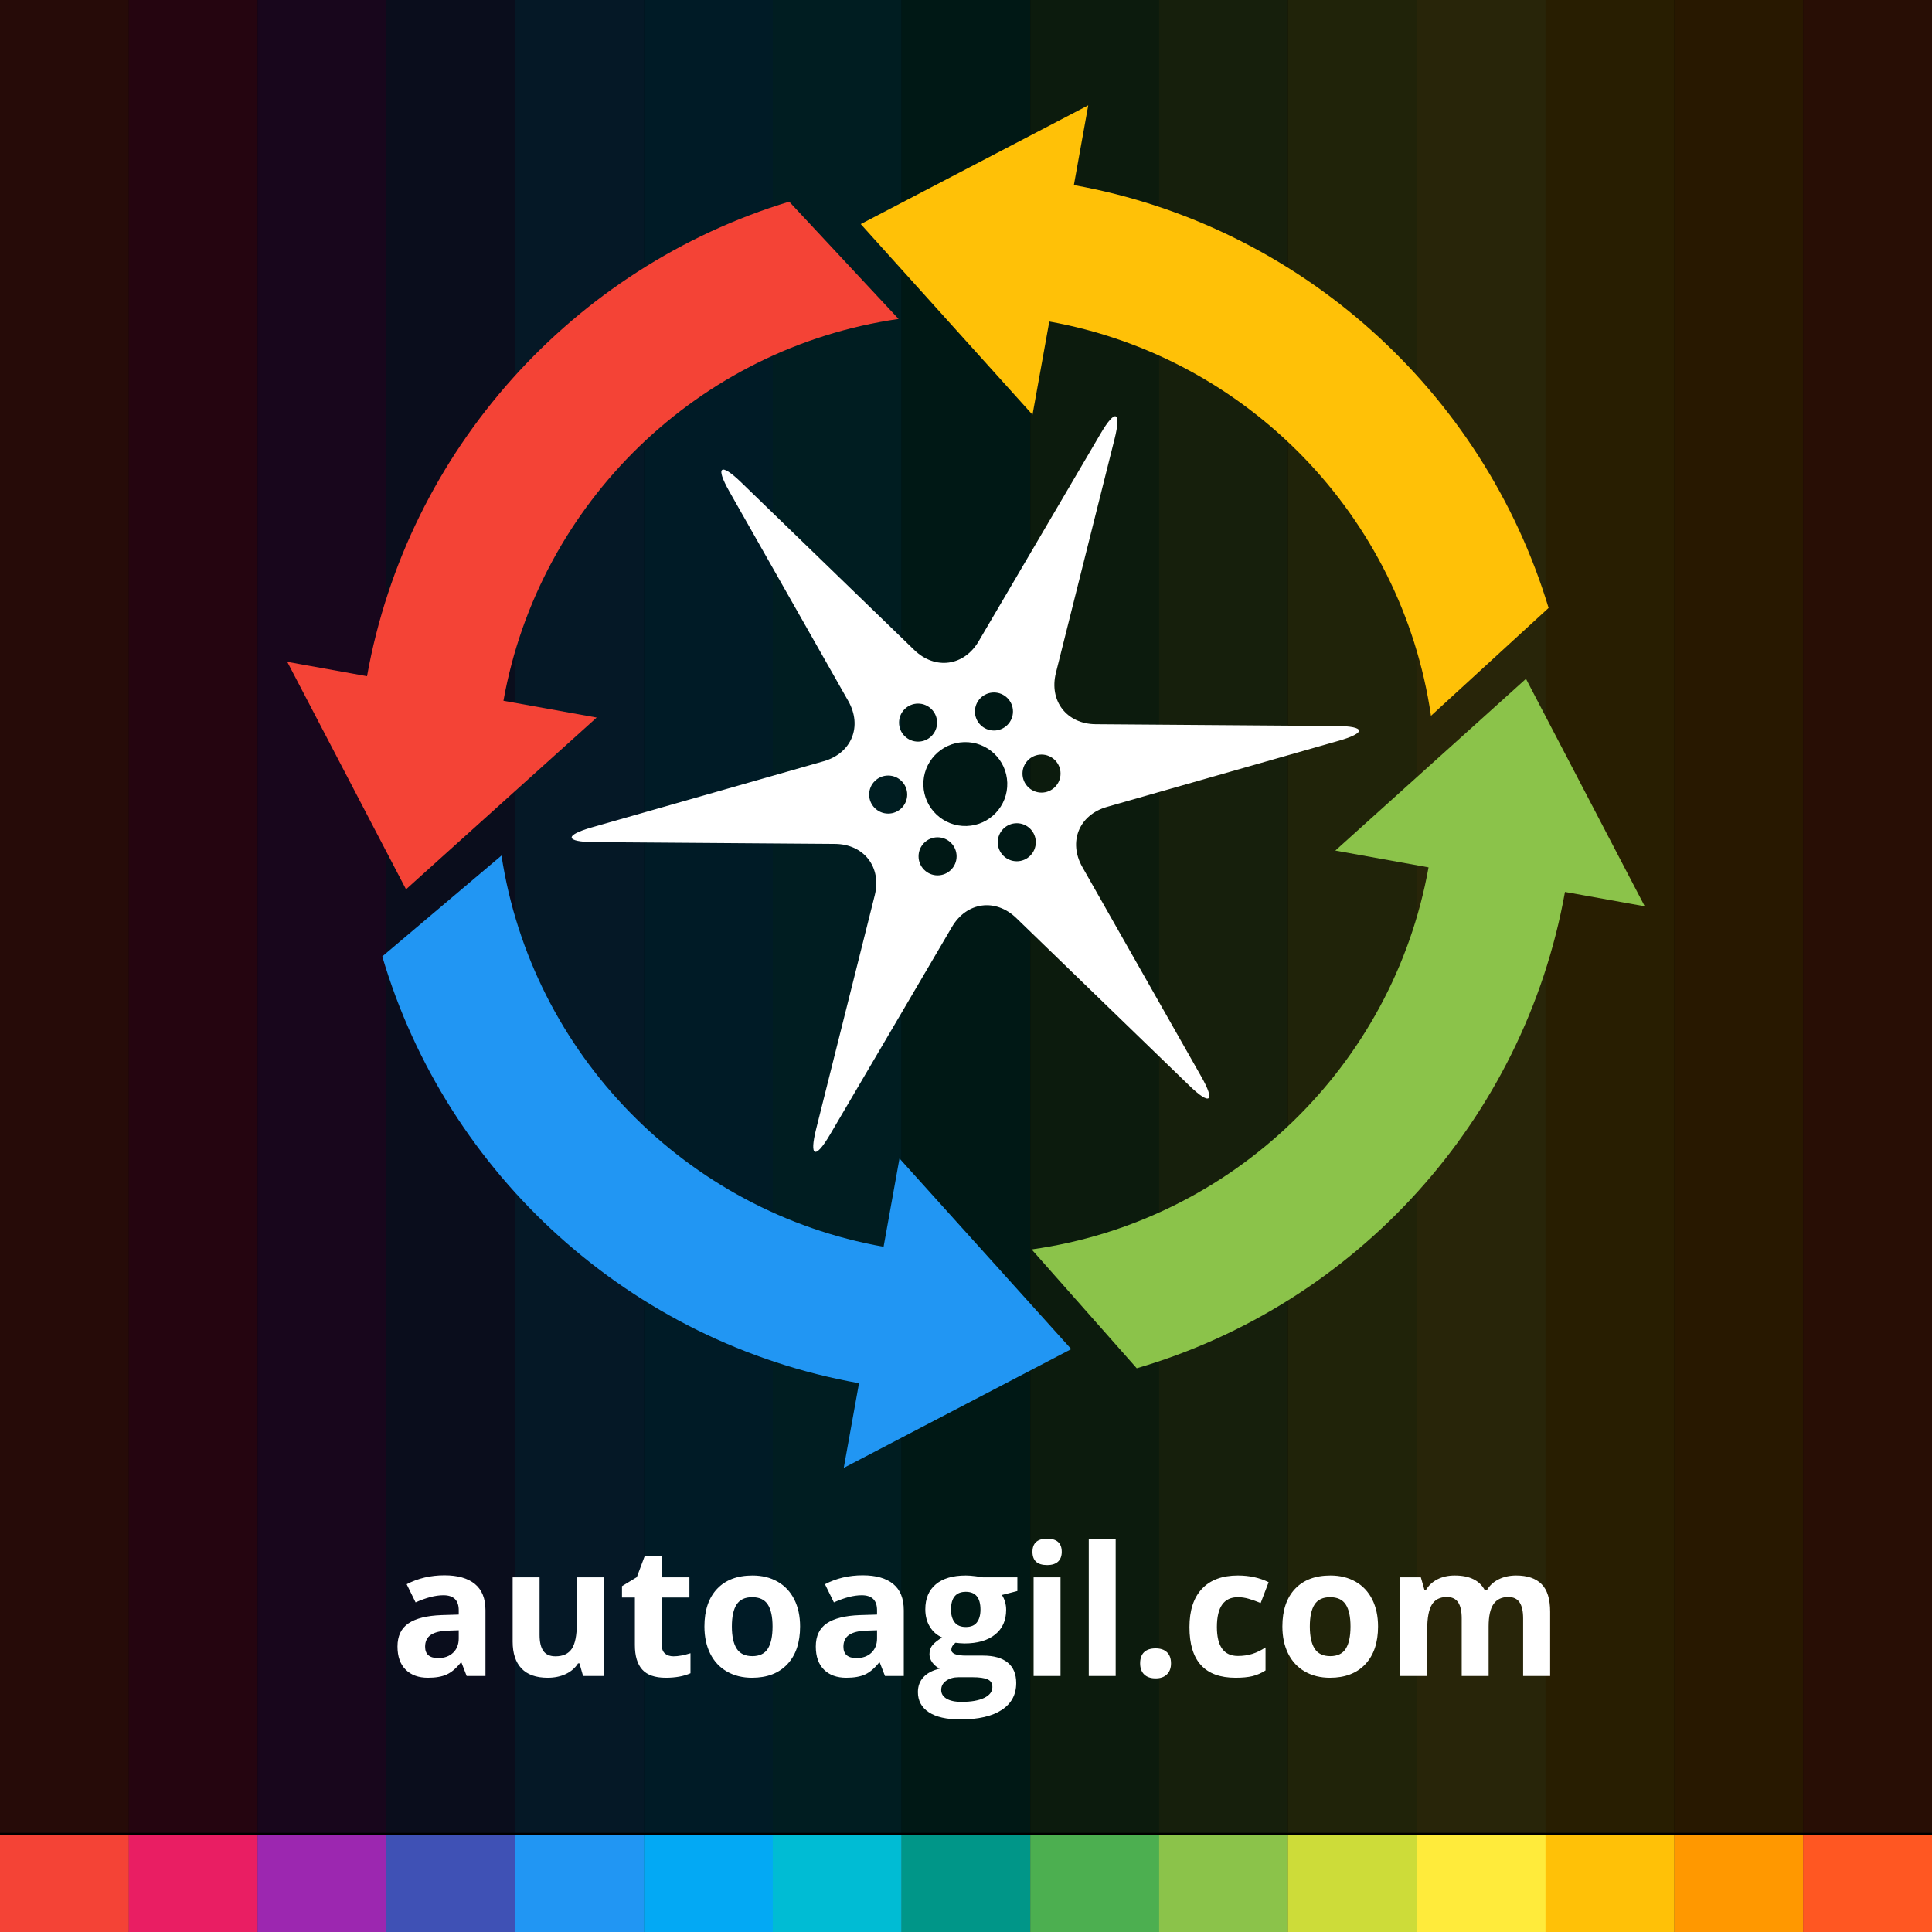 <?xml version="1.0" standalone="no"?><!-- Generator: Gravit.io --><svg xmlns="http://www.w3.org/2000/svg" xmlns:xlink="http://www.w3.org/1999/xlink" style="isolation:isolate" viewBox="0 0 140 140" width="140" height="140"><rect x="0" y="0" width="140" height="140" fill="#333333" stroke="none"/><rect x="0" y="0" width="140" height="133" transform="matrix(1,0,0,1,0,0)" fill="rgb(0,0,0)"/><g style="opacity:0.16;"><rect x="0" y="0" width="9.342" height="132.814" transform="matrix(1,0,0,1,0,0)" fill="rgb(244,67,54)"/><rect x="9.333" y="0" width="9.342" height="132.814" transform="matrix(1,0,0,1,0,0)" fill="rgb(233,30,99)"/><rect x="18.665" y="0" width="9.342" height="132.814" transform="matrix(1,0,0,1,0,0)" fill="rgb(156,39,176)"/><rect x="27.998" y="0" width="9.342" height="132.814" transform="matrix(1,0,0,1,0,0)" fill="rgb(63,81,181)"/><rect x="37.331" y="0" width="9.342" height="132.814" transform="matrix(1,0,0,1,0,0)" fill="rgb(33,150,243)"/><rect x="46.663" y="0" width="9.342" height="132.814" transform="matrix(1,0,0,1,0,0)" fill="rgb(3,169,244)"/><rect x="55.996" y="0" width="9.342" height="132.814" transform="matrix(1,0,0,1,0,0)" fill="rgb(0,188,212)"/><rect x="65.329" y="0" width="9.342" height="132.814" transform="matrix(1,0,0,1,0,0)" fill="rgb(0,150,136)"/><rect x="74.661" y="0" width="9.342" height="132.814" transform="matrix(1,0,0,1,0,0)" fill="rgb(76,175,80)"/><rect x="83.994" y="0" width="9.342" height="132.814" transform="matrix(1,0,0,1,0,0)" fill="rgb(139,195,74)"/><rect x="93.327" y="0" width="9.342" height="132.814" transform="matrix(1,0,0,1,0,0)" fill="rgb(205,220,57)"/><rect x="102.66" y="0" width="9.342" height="132.814" transform="matrix(1,0,0,1,0,0)" fill="rgb(255,235,59)"/><rect x="111.992" y="0" width="9.342" height="132.814" transform="matrix(1,0,0,1,0,0)" fill="rgb(255,193,7)"/><rect x="121.325" y="0" width="9.342" height="132.814" transform="matrix(1,0,0,1,0,0)" fill="rgb(255,152,0)"/><rect x="130.658" y="0" width="9.342" height="132.814" transform="matrix(1,0,0,1,0,0)" fill="rgb(255,87,34)"/></g><g><rect x="0" y="133" width="9.342" height="7" transform="matrix(1,0,0,1,0,0)" fill="rgb(244,67,54)"/><rect x="9.333" y="133" width="9.342" height="7" transform="matrix(1,0,0,1,0,0)" fill="rgb(233,30,99)"/><rect x="18.665" y="133" width="9.342" height="7" transform="matrix(1,0,0,1,0,0)" fill="rgb(156,39,176)"/><rect x="27.998" y="133" width="9.342" height="7" transform="matrix(1,0,0,1,0,0)" fill="rgb(63,81,181)"/><rect x="37.331" y="133" width="9.342" height="7" transform="matrix(1,0,0,1,0,0)" fill="rgb(33,150,243)"/><rect x="46.663" y="133" width="9.342" height="7" transform="matrix(1,0,0,1,0,0)" fill="rgb(3,169,244)"/><rect x="55.996" y="133" width="9.342" height="7" transform="matrix(1,0,0,1,0,0)" fill="rgb(0,188,212)"/><rect x="65.329" y="133" width="9.342" height="7" transform="matrix(1,0,0,1,0,0)" fill="rgb(0,150,136)"/><rect x="74.661" y="133" width="9.342" height="7" transform="matrix(1,0,0,1,0,0)" fill="rgb(76,175,80)"/><rect x="83.994" y="133" width="9.342" height="7" transform="matrix(1,0,0,1,0,0)" fill="rgb(139,195,74)"/><rect x="93.327" y="133" width="9.342" height="7" transform="matrix(1,0,0,1,0,0)" fill="rgb(205,220,57)"/><rect x="102.66" y="133" width="9.342" height="7" transform="matrix(1,0,0,1,0,0)" fill="rgb(255,235,59)"/><rect x="111.992" y="133" width="9.342" height="7" transform="matrix(1,0,0,1,0,0)" fill="rgb(255,193,7)"/><rect x="121.325" y="133" width="9.342" height="7" transform="matrix(1,0,0,1,0,0)" fill="rgb(255,152,0)"/><rect x="130.658" y="133" width="9.342" height="7" transform="matrix(1,0,0,1,0,0)" fill="rgb(255,87,34)"/></g><path d=" M 35.179 121.45 L 33.817 121.45 L 33.44 120.477 L 33.389 120.477 L 33.389 120.477 Q 32.896 121.098 32.375 121.338 L 32.375 121.338 L 32.375 121.338 Q 31.854 121.577 31.016 121.577 L 31.016 121.577 L 31.016 121.577 Q 29.987 121.577 29.395 120.989 L 29.395 120.989 L 29.395 120.989 Q 28.804 120.401 28.804 119.314 L 28.804 119.314 L 28.804 119.314 Q 28.804 118.175 29.6 117.635 L 29.6 117.635 L 29.6 117.635 Q 30.396 117.095 32.001 117.037 L 32.001 117.037 L 33.242 116.999 L 33.242 116.685 L 33.242 116.685 Q 33.242 115.598 32.129 115.598 L 32.129 115.598 L 32.129 115.598 Q 31.272 115.598 30.115 116.116 L 30.115 116.116 L 29.469 114.799 L 29.469 114.799 Q 30.703 114.153 32.206 114.153 L 32.206 114.153 L 32.206 114.153 Q 33.645 114.153 34.412 114.78 L 34.412 114.78 L 34.412 114.78 Q 35.179 115.406 35.179 116.685 L 35.179 116.685 L 35.179 121.45 L 35.179 121.45 Z  M 33.242 118.725 L 33.242 118.137 L 32.487 118.162 L 32.487 118.162 Q 31.637 118.188 31.221 118.469 L 31.221 118.469 L 31.221 118.469 Q 30.805 118.751 30.805 119.326 L 30.805 119.326 L 30.805 119.326 Q 30.805 120.151 31.752 120.151 L 31.752 120.151 L 31.752 120.151 Q 32.43 120.151 32.836 119.761 L 32.836 119.761 L 32.836 119.761 Q 33.242 119.371 33.242 118.725 L 33.242 118.725 L 33.242 118.725 Z  M 43.749 121.45 L 42.252 121.45 L 41.99 120.535 L 41.888 120.535 L 41.888 120.535 Q 41.574 121.034 40.999 121.306 L 40.999 121.306 L 40.999 121.306 Q 40.423 121.577 39.688 121.577 L 39.688 121.577 L 39.688 121.577 Q 38.428 121.577 37.789 120.903 L 37.789 120.903 L 37.789 120.903 Q 37.149 120.228 37.149 118.962 L 37.149 118.962 L 37.149 114.3 L 39.1 114.3 L 39.1 118.476 L 39.1 118.476 Q 39.1 119.25 39.375 119.637 L 39.375 119.637 L 39.375 119.637 Q 39.65 120.023 40.251 120.023 L 40.251 120.023 L 40.251 120.023 Q 41.069 120.023 41.434 119.477 L 41.434 119.477 L 41.434 119.477 Q 41.798 118.93 41.798 117.664 L 41.798 117.664 L 41.798 114.3 L 43.749 114.3 L 43.749 121.45 L 43.749 121.45 Z  M 48.807 120.023 L 48.807 120.023 L 48.807 120.023 Q 49.319 120.023 50.035 119.8 L 50.035 119.8 L 50.035 121.251 L 50.035 121.251 Q 49.306 121.577 48.244 121.577 L 48.244 121.577 L 48.244 121.577 Q 47.074 121.577 46.54 120.986 L 46.54 120.986 L 46.54 120.986 Q 46.006 120.394 46.006 119.211 L 46.006 119.211 L 46.006 115.764 L 45.072 115.764 L 45.072 114.939 L 46.147 114.287 L 46.71 112.778 L 47.957 112.778 L 47.957 114.3 L 49.958 114.3 L 49.958 115.764 L 47.957 115.764 L 47.957 119.211 L 47.957 119.211 Q 47.957 119.627 48.19 119.825 L 48.19 119.825 L 48.19 119.825 Q 48.423 120.023 48.807 120.023 Z  M 53.034 117.862 L 53.034 117.862 L 53.034 117.862 Q 53.034 118.923 53.383 119.467 L 53.383 119.467 L 53.383 119.467 Q 53.731 120.011 54.518 120.011 L 54.518 120.011 L 54.518 120.011 Q 55.298 120.011 55.64 119.47 L 55.64 119.47 L 55.64 119.47 Q 55.982 118.93 55.982 117.862 L 55.982 117.862 L 55.982 117.862 Q 55.982 116.8 55.637 116.27 L 55.637 116.27 L 55.637 116.27 Q 55.292 115.739 54.505 115.739 L 54.505 115.739 L 54.505 115.739 Q 53.725 115.739 53.38 116.266 L 53.38 116.266 L 53.38 116.266 Q 53.034 116.794 53.034 117.862 Z  M 57.978 117.862 L 57.978 117.862 L 57.978 117.862 Q 57.978 119.608 57.057 120.593 L 57.057 120.593 L 57.057 120.593 Q 56.136 121.577 54.492 121.577 L 54.492 121.577 L 54.492 121.577 Q 53.463 121.577 52.676 121.127 L 52.676 121.127 L 52.676 121.127 Q 51.89 120.676 51.467 119.832 L 51.467 119.832 L 51.467 119.832 Q 51.045 118.987 51.045 117.862 L 51.045 117.862 L 51.045 117.862 Q 51.045 116.11 51.96 115.138 L 51.96 115.138 L 51.96 115.138 Q 52.874 114.166 54.531 114.166 L 54.531 114.166 L 54.531 114.166 Q 55.56 114.166 56.347 114.613 L 56.347 114.613 L 56.347 114.613 Q 57.133 115.061 57.556 115.899 L 57.556 115.899 L 57.556 115.899 Q 57.978 116.736 57.978 117.862 Z  M 65.492 121.45 L 64.13 121.45 L 63.752 120.477 L 63.701 120.477 L 63.701 120.477 Q 63.209 121.098 62.688 121.338 L 62.688 121.338 L 62.688 121.338 Q 62.166 121.577 61.329 121.577 L 61.329 121.577 L 61.329 121.577 Q 60.299 121.577 59.707 120.989 L 59.707 120.989 L 59.707 120.989 Q 59.116 120.401 59.116 119.314 L 59.116 119.314 L 59.116 119.314 Q 59.116 118.175 59.912 117.635 L 59.912 117.635 L 59.912 117.635 Q 60.708 117.095 62.313 117.037 L 62.313 117.037 L 63.554 116.999 L 63.554 116.685 L 63.554 116.685 Q 63.554 115.598 62.441 115.598 L 62.441 115.598 L 62.441 115.598 Q 61.584 115.598 60.427 116.116 L 60.427 116.116 L 59.781 114.799 L 59.781 114.799 Q 61.015 114.153 62.518 114.153 L 62.518 114.153 L 62.518 114.153 Q 63.957 114.153 64.724 114.78 L 64.724 114.78 L 64.724 114.78 Q 65.492 115.406 65.492 116.685 L 65.492 116.685 L 65.492 121.45 L 65.492 121.45 Z  M 63.554 118.725 L 63.554 118.137 L 62.799 118.162 L 62.799 118.162 Q 61.949 118.188 61.533 118.469 L 61.533 118.469 L 61.533 118.469 Q 61.118 118.751 61.118 119.326 L 61.118 119.326 L 61.118 119.326 Q 61.118 120.151 62.064 120.151 L 62.064 120.151 L 62.064 120.151 Q 62.742 120.151 63.148 119.761 L 63.148 119.761 L 63.148 119.761 Q 63.554 119.371 63.554 118.725 L 63.554 118.725 L 63.554 118.725 Z  M 71.228 114.3 L 73.722 114.3 L 73.722 115.291 L 72.603 115.579 L 72.603 115.579 Q 72.91 116.059 72.91 116.653 L 72.91 116.653 L 72.91 116.653 Q 72.91 117.804 72.107 118.447 L 72.107 118.447 L 72.107 118.447 Q 71.305 119.09 69.879 119.09 L 69.879 119.09 L 69.527 119.071 L 69.239 119.039 L 69.239 119.039 Q 68.939 119.269 68.939 119.55 L 68.939 119.55 L 68.939 119.55 Q 68.939 119.972 70.013 119.972 L 70.013 119.972 L 71.228 119.972 L 71.228 119.972 Q 72.405 119.972 73.022 120.477 L 73.022 120.477 L 73.022 120.477 Q 73.639 120.983 73.639 121.961 L 73.639 121.961 L 73.639 121.961 Q 73.639 123.215 72.593 123.905 L 72.593 123.905 L 72.593 123.905 Q 71.548 124.596 69.591 124.596 L 69.591 124.596 L 69.591 124.596 Q 68.095 124.596 67.305 124.075 L 67.305 124.075 L 67.305 124.075 Q 66.515 123.553 66.515 122.613 L 66.515 122.613 L 66.515 122.613 Q 66.515 121.968 66.918 121.533 L 66.918 121.533 L 66.918 121.533 Q 67.321 121.098 68.101 120.912 L 68.101 120.912 L 68.101 120.912 Q 67.8 120.784 67.577 120.493 L 67.577 120.493 L 67.577 120.493 Q 67.353 120.202 67.353 119.876 L 67.353 119.876 L 67.353 119.876 Q 67.353 119.467 67.589 119.195 L 67.589 119.195 L 67.589 119.195 Q 67.826 118.923 68.274 118.661 L 68.274 118.661 L 68.274 118.661 Q 67.711 118.418 67.381 117.881 L 67.381 117.881 L 67.381 117.881 Q 67.052 117.344 67.052 116.615 L 67.052 116.615 L 67.052 116.615 Q 67.052 115.445 67.813 114.805 L 67.813 114.805 L 67.813 114.805 Q 68.574 114.166 69.987 114.166 L 69.987 114.166 L 69.987 114.166 Q 70.288 114.166 70.7 114.22 L 70.7 114.22 L 70.7 114.22 Q 71.113 114.274 71.228 114.3 L 71.228 114.3 L 71.228 114.3 Z  M 68.203 122.46 L 68.203 122.46 L 68.203 122.46 Q 68.203 122.863 68.59 123.093 L 68.59 123.093 L 68.59 123.093 Q 68.977 123.323 69.674 123.323 L 69.674 123.323 L 69.674 123.323 Q 70.723 123.323 71.318 123.035 L 71.318 123.035 L 71.318 123.035 Q 71.912 122.748 71.912 122.249 L 71.912 122.249 L 71.912 122.249 Q 71.912 121.846 71.561 121.693 L 71.561 121.693 L 71.561 121.693 Q 71.209 121.539 70.473 121.539 L 70.473 121.539 L 69.463 121.539 L 69.463 121.539 Q 68.926 121.539 68.565 121.792 L 68.565 121.792 L 68.565 121.792 Q 68.203 122.044 68.203 122.46 Z  M 68.913 116.64 L 68.913 116.64 L 68.913 116.64 Q 68.913 117.222 69.178 117.561 L 69.178 117.561 L 69.178 117.561 Q 69.444 117.9 69.987 117.9 L 69.987 117.9 L 69.987 117.9 Q 70.537 117.9 70.793 117.561 L 70.793 117.561 L 70.793 117.561 Q 71.049 117.222 71.049 116.64 L 71.049 116.64 L 71.049 116.64 Q 71.049 115.349 69.987 115.349 L 69.987 115.349 L 69.987 115.349 Q 68.913 115.349 68.913 116.64 Z  M 74.816 112.452 L 74.816 112.452 L 74.816 112.452 Q 74.816 111.499 75.877 111.499 L 75.877 111.499 L 75.877 111.499 Q 76.939 111.499 76.939 112.452 L 76.939 112.452 L 76.939 112.452 Q 76.939 112.906 76.673 113.158 L 76.673 113.158 L 76.673 113.158 Q 76.408 113.411 75.877 113.411 L 75.877 113.411 L 75.877 113.411 Q 74.816 113.411 74.816 112.452 Z  M 76.849 114.3 L 76.849 121.45 L 74.899 121.45 L 74.899 114.3 L 76.849 114.3 L 76.849 114.3 Z  M 80.846 111.499 L 80.846 121.45 L 78.896 121.45 L 78.896 111.499 L 80.846 111.499 L 80.846 111.499 Z  M 82.618 120.535 L 82.618 120.535 L 82.618 120.535 Q 82.618 119.998 82.905 119.723 L 82.905 119.723 L 82.905 119.723 Q 83.193 119.448 83.743 119.448 L 83.743 119.448 L 83.743 119.448 Q 84.274 119.448 84.565 119.729 L 84.565 119.729 L 84.565 119.729 Q 84.856 120.011 84.856 120.535 L 84.856 120.535 L 84.856 120.535 Q 84.856 121.04 84.562 121.331 L 84.562 121.331 L 84.562 121.331 Q 84.268 121.622 83.743 121.622 L 83.743 121.622 L 83.743 121.622 Q 83.206 121.622 82.912 121.338 L 82.912 121.338 L 82.912 121.338 Q 82.618 121.053 82.618 120.535 Z  M 89.531 121.577 L 89.531 121.577 L 89.531 121.577 Q 86.192 121.577 86.192 117.913 L 86.192 117.913 L 86.192 117.913 Q 86.192 116.091 87.101 115.128 L 87.101 115.128 L 87.101 115.128 Q 88.009 114.166 89.703 114.166 L 89.703 114.166 L 89.703 114.166 Q 90.944 114.166 91.929 114.652 L 91.929 114.652 L 91.353 116.161 L 91.353 116.161 Q 90.893 115.975 90.496 115.857 L 90.496 115.857 L 90.496 115.857 Q 90.1 115.739 89.703 115.739 L 89.703 115.739 L 89.703 115.739 Q 88.181 115.739 88.181 117.9 L 88.181 117.9 L 88.181 117.9 Q 88.181 119.998 89.703 119.998 L 89.703 119.998 L 89.703 119.998 Q 90.266 119.998 90.746 119.848 L 90.746 119.848 L 90.746 119.848 Q 91.225 119.697 91.705 119.378 L 91.705 119.378 L 91.705 121.047 L 91.705 121.047 Q 91.232 121.347 90.749 121.462 L 90.749 121.462 L 90.749 121.462 Q 90.266 121.577 89.531 121.577 Z  M 94.915 117.862 L 94.915 117.862 L 94.915 117.862 Q 94.915 118.923 95.264 119.467 L 95.264 119.467 L 95.264 119.467 Q 95.612 120.011 96.399 120.011 L 96.399 120.011 L 96.399 120.011 Q 97.179 120.011 97.521 119.47 L 97.521 119.47 L 97.521 119.47 Q 97.863 118.93 97.863 117.862 L 97.863 117.862 L 97.863 117.862 Q 97.863 116.8 97.518 116.27 L 97.518 116.27 L 97.518 116.27 Q 97.173 115.739 96.386 115.739 L 96.386 115.739 L 96.386 115.739 Q 95.606 115.739 95.261 116.266 L 95.261 116.266 L 95.261 116.266 Q 94.915 116.794 94.915 117.862 Z  M 99.859 117.862 L 99.859 117.862 L 99.859 117.862 Q 99.859 119.608 98.938 120.593 L 98.938 120.593 L 98.938 120.593 Q 98.017 121.577 96.373 121.577 L 96.373 121.577 L 96.373 121.577 Q 95.344 121.577 94.557 121.127 L 94.557 121.127 L 94.557 121.127 Q 93.77 120.676 93.348 119.832 L 93.348 119.832 L 93.348 119.832 Q 92.926 118.987 92.926 117.862 L 92.926 117.862 L 92.926 117.862 Q 92.926 116.11 93.841 115.138 L 93.841 115.138 L 93.841 115.138 Q 94.755 114.166 96.412 114.166 L 96.412 114.166 L 96.412 114.166 Q 97.441 114.166 98.228 114.613 L 98.228 114.613 L 98.228 114.613 Q 99.014 115.061 99.436 115.899 L 99.436 115.899 L 99.436 115.899 Q 99.859 116.736 99.859 117.862 Z  M 107.871 117.862 L 107.871 121.45 L 105.921 121.45 L 105.921 117.274 L 105.921 117.274 Q 105.921 116.5 105.662 116.113 L 105.662 116.113 L 105.662 116.113 Q 105.403 115.726 104.847 115.726 L 104.847 115.726 L 104.847 115.726 Q 104.098 115.726 103.76 116.276 L 103.76 116.276 L 103.76 116.276 Q 103.421 116.826 103.421 118.086 L 103.421 118.086 L 103.421 121.45 L 101.47 121.45 L 101.47 114.3 L 102.96 114.3 L 103.222 115.214 L 103.331 115.214 L 103.331 115.214 Q 103.619 114.722 104.162 114.444 L 104.162 114.444 L 104.162 114.444 Q 104.706 114.166 105.409 114.166 L 105.409 114.166 L 105.409 114.166 Q 107.015 114.166 107.584 115.214 L 107.584 115.214 L 107.756 115.214 L 107.756 115.214 Q 108.044 114.716 108.604 114.441 L 108.604 114.441 L 108.604 114.441 Q 109.163 114.166 109.867 114.166 L 109.867 114.166 L 109.867 114.166 Q 111.082 114.166 111.705 114.789 L 111.705 114.789 L 111.705 114.789 Q 112.329 115.413 112.329 116.788 L 112.329 116.788 L 112.329 121.45 L 110.372 121.45 L 110.372 117.274 L 110.372 117.274 Q 110.372 116.5 110.113 116.113 L 110.113 116.113 L 110.113 116.113 Q 109.854 115.726 109.298 115.726 L 109.298 115.726 L 109.298 115.726 Q 108.581 115.726 108.226 116.238 L 108.226 116.238 L 108.226 116.238 Q 107.871 116.749 107.871 117.862 L 107.871 117.862 L 107.871 117.862 Z " fill-rule="evenodd" fill="rgb(255,255,255)"/><g><path d=" M 103.518 62.853 L 96.762 61.636 L 110.578 49.189 L 119.184 65.674 L 113.404 64.633 C 110.442 81.162 98.257 94.509 82.372 99.15 L 74.757 90.538 C 89.319 88.499 100.94 77.236 103.518 62.853 Z " fill-rule="evenodd" fill="rgb(139,195,74)"/><path d=" M 76.036 23.299 L 74.82 30.054 L 62.373 16.238 L 78.858 7.632 L 77.817 13.412 C 94.21 16.35 107.473 28.36 112.217 44.053 L 112.217 44.053 L 103.694 51.869 C 101.584 37.397 90.357 25.865 76.036 23.299 Z " fill-rule="evenodd" fill="rgb(255,193,7)"/><path d=" M 64.028 90.345 L 65.18 83.946 L 77.627 97.762 L 61.142 106.368 L 62.247 100.232 C 45.73 97.297 32.379 85.154 27.701 69.306 L 36.34 61.997 C 38.54 76.381 49.754 87.816 64.028 90.345 Z " fill-rule="evenodd" fill="rgb(33,150,243)"/><path d=" M 36.482 50.78 L 43.238 51.997 L 29.422 64.444 L 20.816 47.959 L 26.596 49 C 29.531 32.623 41.519 19.37 57.189 14.613 L 57.189 14.613 L 57.189 14.613 L 65.115 23.113 C 50.613 25.2 39.052 36.439 36.482 50.78 Z " fill-rule="evenodd" fill="rgb(244,67,54)"/><path d=" M 66.912 56.909 C 66.861 55.231 68.181 53.828 69.859 53.777 C 71.536 53.725 72.94 55.046 72.991 56.723 C 73.042 58.401 71.722 59.804 70.045 59.856 C 68.367 59.907 66.963 58.586 66.912 56.909 L 66.912 56.909 L 66.912 56.909 L 66.912 56.909 L 66.912 56.909 L 66.912 56.909 L 66.912 56.909 Z  M 65.148 52.363 C 65.148 51.602 65.765 50.984 66.526 50.984 C 67.287 50.984 67.905 51.602 67.905 52.363 C 67.905 53.124 67.287 53.741 66.526 53.741 C 65.765 53.741 65.148 53.124 65.148 52.363 L 65.148 52.363 L 65.148 52.363 L 65.148 52.363 L 65.148 52.363 L 65.148 52.363 Z  M 62.982 57.577 C 62.982 56.817 63.6 56.199 64.361 56.199 C 65.122 56.199 65.74 56.817 65.74 57.577 C 65.74 58.338 65.122 58.956 64.361 58.956 C 63.6 58.956 62.982 58.338 62.982 57.577 L 62.982 57.577 L 62.982 57.577 L 62.982 57.577 L 62.982 57.577 Z  M 66.562 62.054 C 66.562 61.293 67.18 60.675 67.94 60.675 C 68.701 60.675 69.319 61.293 69.319 62.054 C 69.319 62.815 68.701 63.432 67.94 63.432 C 67.18 63.432 66.562 62.815 66.562 62.054 L 66.562 62.054 L 66.562 62.054 L 66.562 62.054 Z  M 72.301 61.033 C 72.301 60.272 72.919 59.654 73.68 59.654 C 74.441 59.654 75.058 60.272 75.058 61.033 C 75.058 61.794 74.441 62.411 73.68 62.411 C 72.919 62.411 72.301 61.794 72.301 61.033 L 72.301 61.033 L 72.301 61.033 Z  M 74.093 56.056 C 74.093 55.296 74.711 54.678 75.472 54.678 C 76.233 54.678 76.851 55.296 76.851 56.056 C 76.851 56.817 76.233 57.435 75.472 57.435 C 74.711 57.435 74.093 56.817 74.093 56.056 L 74.093 56.056 Z  M 86.191 78.675 L 73.652 66.533 C 72.14 65.069 70.048 65.354 68.983 67.168 L 60.144 82.22 C 59.079 84.034 58.63 83.85 59.141 81.809 L 63.387 64.879 C 63.899 62.838 62.606 61.169 60.502 61.153 L 43.048 61.025 C 40.944 61.009 40.878 60.528 42.902 59.951 L 59.687 55.162 C 61.71 54.585 62.51 52.631 61.471 50.801 L 52.855 35.621 C 51.816 33.791 52.2 33.494 53.712 34.957 L 66.251 47.1 C 67.763 48.563 69.855 48.278 70.92 46.464 L 79.759 31.412 C 80.824 29.598 81.274 29.782 80.762 31.823 L 76.516 48.753 C 76.005 50.794 77.297 52.464 79.401 52.479 L 96.856 52.608 C 98.96 52.623 99.025 53.104 97.002 53.681 L 80.217 58.47 C 78.193 59.047 77.394 61.001 78.432 62.831 L 87.048 78.011 C 88.087 79.841 87.703 80.138 86.191 78.675 L 86.191 78.675 L 86.191 78.675 L 86.191 78.675 L 86.191 78.675 L 86.191 78.675 L 86.191 78.675 Z  M 70.647 51.558 C 70.647 50.797 71.265 50.18 72.026 50.18 C 72.786 50.18 73.404 50.797 73.404 51.558 C 73.404 52.319 72.786 52.937 72.026 52.937 C 71.265 52.937 70.647 52.319 70.647 51.558 Z " fill-rule="evenodd" fill="rgb(255,255,255)"/></g></svg>